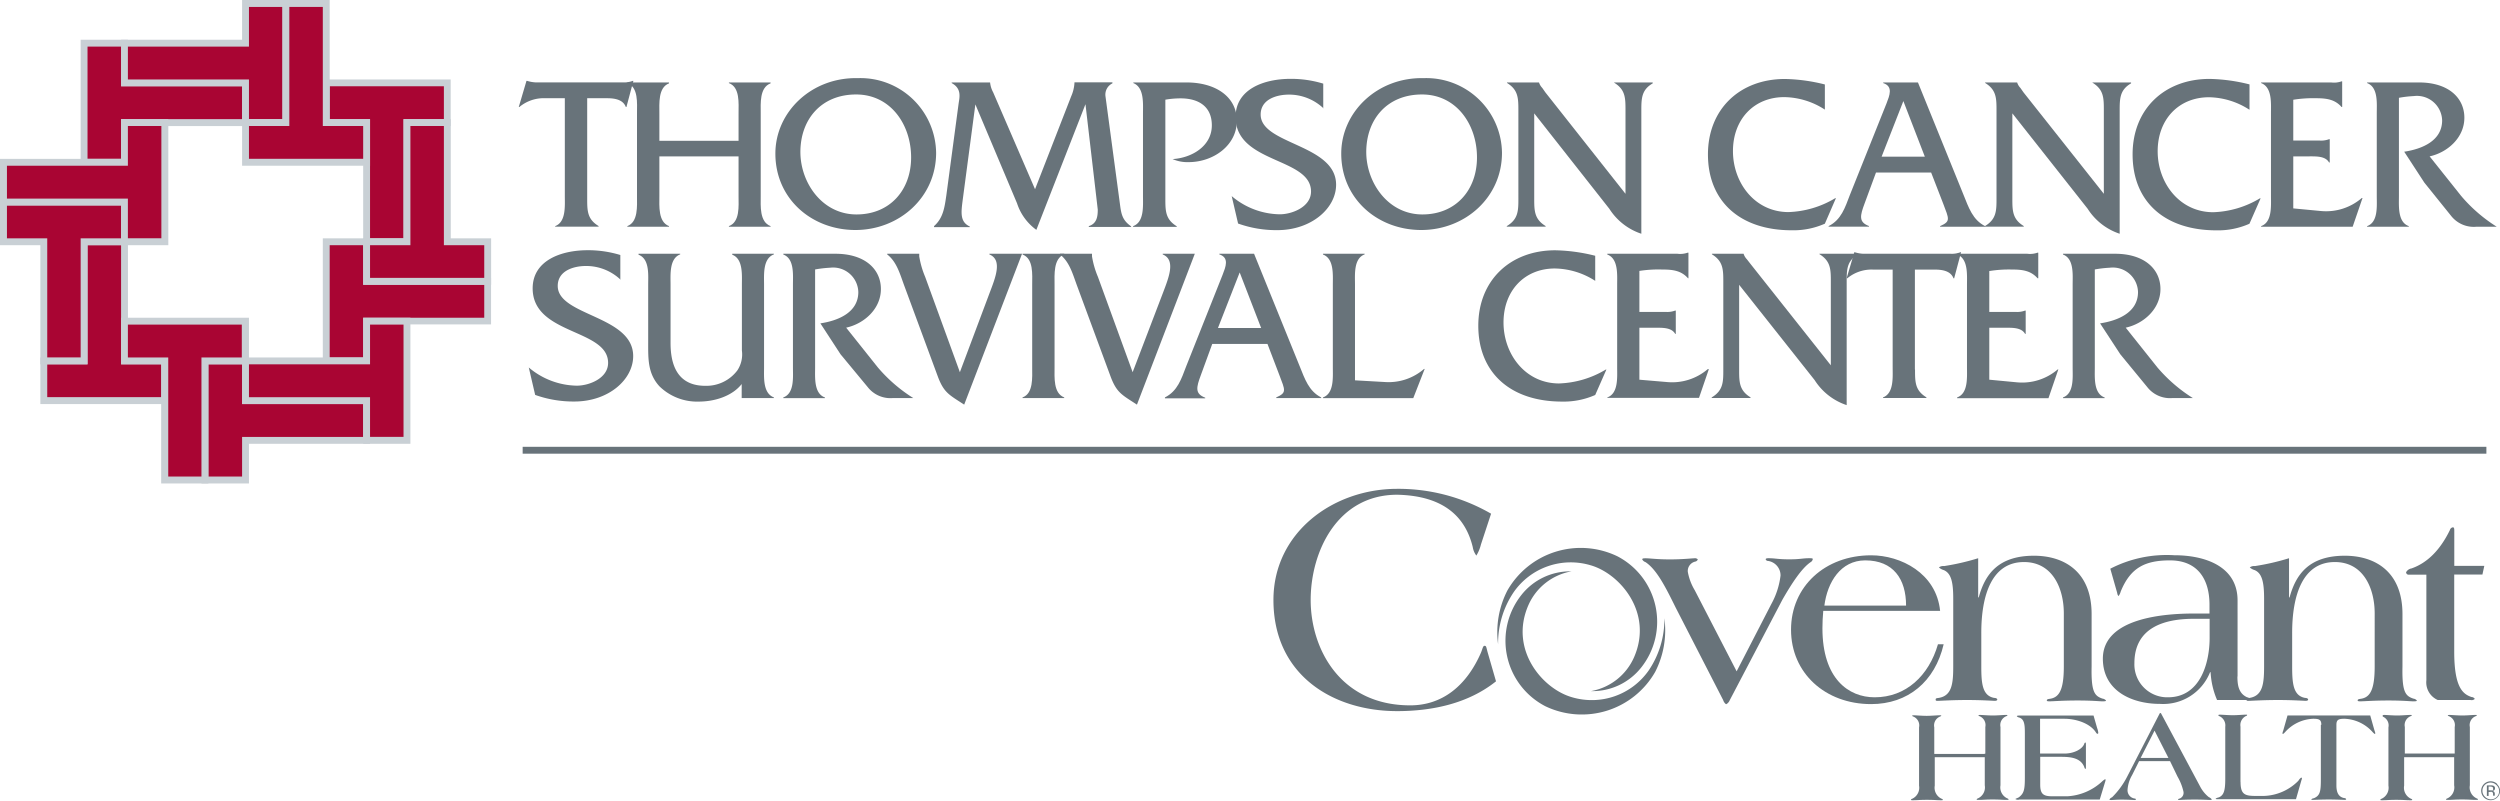 <svg id="Layer_1" data-name="Layer 1" xmlns="http://www.w3.org/2000/svg" viewBox="0 0 359.89 115.25"><defs><style>.cls-1{fill:#a90533;}.cls-2{fill:#c9d0d5;}.cls-3{stroke:#000;stroke-width:0.49px;}.cls-4{fill:#68737a;}</style></defs><title>thompson-cancer-survival-center</title><polygon class="cls-1" points="46.96 51.96 52.77 51.96 52.77 46.24 70.2 46.24 70.2 40.52 52.77 40.52 52.77 34.8 46.96 34.8 46.96 51.96"/><path class="cls-2" d="M53.27,52.45h-6.8V34.31h6.8V40H70.69v6.7H53.27v5.72Zm-5.81-1h4.82V45.74H69.71V41H52.28V35.3H47.46V51.46Z"/><polygon class="cls-1" points="46.96 11.93 46.96 17.65 52.77 17.65 52.77 34.8 58.58 34.8 58.58 17.65 64.39 17.65 64.39 11.93 46.96 11.93"/><path class="cls-2" d="M59.08,35.3h-6.8V18.14H46.47V11.44H64.88v6.71H59.08V35.3Zm-5.81-1h4.82V17.15H63.9V12.42H47.46v4.73h5.81V34.31Z"/><polygon class="cls-1" points="23.73 57.67 23.73 51.96 17.92 51.96 17.92 34.8 12.11 34.8 12.11 51.96 6.3 51.96 6.3 57.67 23.73 57.67"/><path class="cls-2" d="M24.22,58.17H5.81V51.46h5.81V34.31h6.8V51.46h5.81v6.71Zm-17.43-1H23.23V52.45H17.43V35.3H12.6V52.45H6.8v4.73Z"/><polygon class="cls-1" points="29.54 69.11 35.35 69.11 35.35 63.39 52.77 63.39 52.77 57.67 35.35 57.67 35.35 51.96 29.54 51.96 29.54 69.11"/><path class="cls-2" d="M35.84,69.6H29V51.46h6.8v5.72H53.27v6.71H35.84V69.6Zm-5.81-1h4.82V62.9H52.28V58.17H34.85V52.45H30V68.62Z"/><polygon class="cls-1" points="58.58 46.24 52.77 46.24 52.77 51.96 35.35 51.96 35.35 57.67 52.77 57.67 52.77 63.39 58.58 63.39 58.58 46.24"/><path class="cls-2" d="M59.08,63.89h-6.8V58.17H34.85V51.46H52.28V45.74h6.8V63.89Zm-5.81-1h4.82V46.73H53.27v5.72H35.84v4.73H53.27V62.9Z"/><polygon class="cls-1" points="70.2 40.52 70.2 34.8 64.39 34.8 64.39 17.65 58.58 17.65 58.58 34.8 52.77 34.8 52.77 40.52 70.2 40.52"/><path class="cls-2" d="M70.69,41H52.28V34.31h5.81V17.15h6.8V34.31h5.81V41ZM53.27,40H69.71V35.3H63.9V18.14H59.08V35.3H53.27V40Z"/><polygon class="cls-1" points="17.92 46.24 17.92 51.96 23.73 51.96 23.73 69.11 29.54 69.11 29.54 51.96 35.35 51.96 35.35 46.24 17.92 46.24"/><path class="cls-2" d="M30,69.6h-6.8V52.45H17.43V45.74H35.84v6.71H30V69.6Zm-5.81-1H29V51.46h5.81V46.73H18.41v4.73h5.81V68.62Z"/><polygon class="cls-1" points="0.49 29.08 0.49 34.8 6.3 34.8 6.3 51.96 12.11 51.96 12.11 34.8 17.92 34.8 17.92 29.08 0.49 29.08"/><path class="cls-2" d="M12.6,52.45H5.81V35.3H0V28.59H18.41V35.3H12.6V52.45Zm-5.81-1h4.82V34.31h5.81V29.58H1v4.73H6.8V51.46Z"/><polygon class="cls-1" points="12.11 23.37 17.92 23.37 17.92 17.65 35.35 17.65 35.35 11.93 17.92 11.93 17.92 6.21 12.11 6.21 12.11 23.37"/><path class="cls-2" d="M18.41,23.86h-6.8V5.72h6.8v5.72H35.84v6.71H18.41v5.72Zm-5.81-1h4.82V17.15H34.85V12.42H17.43V6.71H12.6V22.87Z"/><polygon class="cls-1" points="41.16 0.49 35.35 0.49 35.35 6.21 17.92 6.21 17.92 11.93 35.35 11.93 35.35 17.65 41.16 17.65 41.16 0.49"/><path class="cls-2" d="M41.65,18.14h-6.8V12.42H17.43V5.72H34.85V0h6.8V18.14Zm-5.81-1h4.82V1H35.84V6.71H18.41v4.73H35.84v5.72Z"/><polygon class="cls-1" points="52.77 23.37 52.77 17.65 46.96 17.65 46.96 0.49 41.16 0.49 41.16 17.65 35.35 17.65 35.35 23.37 52.77 23.37"/><path class="cls-2" d="M53.27,23.86H34.85V17.15h5.81V0h6.8V17.15h5.81v6.71Zm-17.43-1H52.28V18.14H46.47V1H41.65V18.14H35.84v4.73Z"/><polygon class="cls-1" points="23.73 17.65 17.92 17.65 17.92 23.37 0.49 23.37 0.49 29.08 17.92 29.08 17.92 34.8 23.73 34.8 23.73 17.65"/><path class="cls-2" d="M24.22,35.3h-6.8V29.58H0V22.87H17.43V17.15h6.8V35.3Zm-5.81-1h4.82V18.14H18.41v5.72H1v4.73H18.41v5.72Z"/><path class="cls-3" d="M35.35,34.8"/><rect class="cls-4" x="75.24" y="64.32" width="282.69" height="0.99"/><path class="cls-4" d="M215.36,98.08c-4,3.2-9.19,4.29-14.23,4.29-9.24,0-17.81-5.18-17.81-16,0-9.71,8.58-16,17.81-16a26.67,26.67,0,0,1,13.52,3.58l-1.46,4.43a5.57,5.57,0,0,1-.66,1.6,2.75,2.75,0,0,1-.52-1.23c-1-4.1-3.91-7.38-10.88-7.53-8.58,0-12.45,8.14-12.45,15.16s4.25,15.16,14.33,15.16c4.62,0,8.1-2.81,10.18-7.57,0.24-.57.28-1,0.52-1s0.24,0.14.42,0.85Z"/><path class="cls-4" d="M250,96.64l5-9.7a11.24,11.24,0,0,0,1.32-4.09,2.11,2.11,0,0,0-1.79-2.1,0.36,0.36,0,0,1-.35-0.23c0-.12.16-0.16,0.39-0.16,1,0,1.36.16,3,.16s1.87-.16,2.88-0.16c0.27,0,.51,0,0.51.12a0.63,0.63,0,0,1-.35.47c-1.28.9-2.65,3-4,5.34L249,100.81a1.12,1.12,0,0,1-.47.55h-0.08a1.17,1.17,0,0,1-.39-0.58l-6.82-13.28c-1.48-3-2.73-5.49-4.36-6.58a0.81,0.81,0,0,1-.47-0.39c0-.16.23-0.16,0.51-0.16,0.62,0,1.6.16,3.47,0.16s3.19-.16,3.51-0.16a0.56,0.56,0,0,1,.51.16,0.48,0.48,0,0,1-.35.31,1.39,1.39,0,0,0-1.09,1.48,7.82,7.82,0,0,0,1,2.65Z"/><path class="cls-4" d="M262.47,87.92c-0.08.9-.12,1.71-0.12,2.53,0,7.24,3.74,9.93,7.52,9.93,4.48,0,7.79-3.08,9.11-7.63h0.82c-1.25,5.37-5.14,8.61-10.44,8.61-6.62,0-11.53-4.48-11.53-10.71s4.91-10.71,11.53-10.71c4.25,0,9.39,2.57,9.93,8H262.47Zm11.92-.74c0-3.82-1.83-6.51-5.88-6.51-3.54,0-5.45,3.15-5.88,6.51h11.76Z"/><path class="cls-4" d="M284.77,86h0.08c0.9-3.31,2.8-6,7.95-6,4.28,0,8.3,2.22,8.3,8.41v7.52c-0.08,3.7.43,4.25,1.56,4.64a0.8,0.8,0,0,1,.51.27c0,0.12-.19.12-0.58,0.12s-1.36-.12-3.51-0.12-3.51.12-4,.12c-0.23,0-.43,0-0.43-0.12s0.08-.19.35-0.23c1.4-.16,2.1-1.21,2.1-4.67V88.31c0-3.58-1.6-7.4-5.73-7.4-4.64,0-6.15,4.75-6.15,10.21v4.75c0,2.45.12,4.29,1.87,4.6,0.27,0,.43.12,0.43,0.23s-0.12.19-.35,0.19-1.87-.12-4-0.12-3.89.12-4.17,0.12-0.35,0-.35-0.19,0.16-.19.43-0.23c1.95-.31,2.1-2.14,2.1-4.6V86.2c0-2.34-.27-3.66-1.36-4.13a1.72,1.72,0,0,1-.7-0.39,1.05,1.05,0,0,1,.74-0.19,33.94,33.94,0,0,0,4.91-1.13V86Z"/><path class="cls-4" d="M322.09,97.38c0,1.29.19,2.45,1.4,3a0.54,0.54,0,0,1,.39.23,0.48,0.48,0,0,1-.51.16h-4.21a11.62,11.62,0,0,1-.93-4h-0.08a7.26,7.26,0,0,1-7.21,4.56c-4.05,0-8.22-1.87-8.22-6.51,0-5.92,9-6.5,13.13-6.5h2.22V87.06c0-3.74-1.75-6.39-5.69-6.39-3.58,0-5.69,1.05-7.09,4.48a2,2,0,0,1-.31.66,0.7,0.7,0,0,1-.19-0.43l-1-3.51A17.68,17.68,0,0,1,313,79.93c4.44,0,9.11,1.6,9.11,6.5V97.38Zm-4-8.3h-2.3c-4.21,0-8.53,1.25-8.53,6.39a4.73,4.73,0,0,0,4.83,4.91c4.6,0,6-4.83,6-8.57V89.08Z"/><path class="cls-4" d="M329.52,86h0.08c0.9-3.31,2.8-6,7.95-6,4.28,0,8.3,2.22,8.3,8.41v7.52c-0.08,3.7.43,4.25,1.56,4.64a0.8,0.8,0,0,1,.51.27c0,0.12-.19.12-0.58,0.12s-1.36-.12-3.51-0.12-3.51.12-4,.12c-0.23,0-.43,0-0.43-0.12s0.08-.19.35-0.23c1.4-.16,2.1-1.21,2.1-4.67V88.31c0-3.58-1.6-7.4-5.73-7.4-4.63,0-6.15,4.75-6.15,10.21v4.75c0,2.45.12,4.29,1.87,4.6,0.27,0,.43.12,0.43,0.23s-0.12.19-.35,0.19-1.87-.12-4-0.12-3.9.12-4.17,0.12-0.35,0-.35-0.19,0.16-.19.43-0.23c1.95-.31,2.1-2.14,2.1-4.6V86.2c0-2.34-.27-3.66-1.36-4.13a1.72,1.72,0,0,1-.7-0.39,1.06,1.06,0,0,1,.74-0.19,34,34,0,0,0,4.91-1.13V86Z"/><path class="cls-4" d="M346.76,82.73a0.36,0.36,0,0,1-.39-0.35,1.08,1.08,0,0,1,.78-0.55c2.22-.78,4.09-2.57,5.53-5.53a0.52,0.52,0,0,1,.43-0.39c0.2,0,.2.27,0.2,0.55v5h4.32l-0.27,1.25H353.3V93.8c0,5.18,1.25,6.12,2.49,6.54a0.57,0.57,0,0,1,.47.27,0.65,0.65,0,0,1-.62.16h-4.71a2.77,2.77,0,0,1-1.64-2.84V82.73h-2.53Z"/><path class="cls-4" d="M285.8,108.48v-3.82a1.38,1.38,0,0,0-.81-1.55,0.46,0.46,0,0,1-.19-0.11c0-.06.11-0.08,0.28-0.08s1.21,0.08,1.81.08,1.51-.08,1.81-0.08,0.28,0,.28.08a0.46,0.46,0,0,1-.19.11,1.38,1.38,0,0,0-.81,1.55v8.39a1.74,1.74,0,0,0,1,1.89,0.23,0.23,0,0,1,.17.15c0,0.06-.11.06-0.3,0.06-0.68,0-.91-0.06-2-0.06s-1.3.06-2,.06c-0.19,0-.3,0-0.3-0.06a0.23,0.23,0,0,1,.17-0.15,1.74,1.74,0,0,0,1-1.89V109h-7.2v4.1a1.74,1.74,0,0,0,1,1.89,0.23,0.23,0,0,1,.17.15c0,0.06-.11.06-0.3,0.06-0.68,0-.91-0.06-2-0.06s-1.3.06-2,.06c-0.19,0-.3,0-0.3-0.06a0.23,0.23,0,0,1,.17-0.15,1.74,1.74,0,0,0,1-1.89v-8.39a1.38,1.38,0,0,0-.81-1.55,0.46,0.46,0,0,1-.19-0.11c0-.06.11-0.08,0.28-0.08s1.21,0.08,1.81.08,1.51-.08,1.82-0.08,0.28,0,.28.08a0.46,0.46,0,0,1-.19.11,1.38,1.38,0,0,0-.81,1.55v3.82h7.2Z"/><path class="cls-4" d="M293.69,108.48h3.5c1.38,0,2.59-.64,2.86-1.42a0.2,0.2,0,0,1,.15-0.17c0.06,0,.08.09,0.08,0.28v3.12c0,0.32,0,.4-0.08.4a0.37,0.37,0,0,1-.15-0.26c-0.55-1.4-2.1-1.48-3.42-1.48h-2.93v4c0,1.38.47,1.68,1.76,1.68h2.14a8,8,0,0,0,4.93-2.06,2.61,2.61,0,0,1,.51-0.4,0.05,0.05,0,0,1,.06.06,0.81,0.81,0,0,1,0,.15l-0.83,2.72H290.7a0.71,0.71,0,0,1-.57-0.07c0-.06.4-0.17,0.53-0.28,0.7-.55.83-1.08,0.83-2.8v-6.43c0-1.23-.08-2-0.83-2.23a0.68,0.68,0,0,1-.32-0.17c0-.08.08-0.11,0.36-0.11h10.68l0.51,1.78a2.72,2.72,0,0,1,.17.7,0.14,0.14,0,0,1-.09.15,0.32,0.32,0,0,1-.23-0.17c-0.79-1.3-2.8-2-4.58-2h-3.48v5Z"/><path class="cls-4" d="M307.93,109.58l-1,2a4.79,4.79,0,0,0-.66,2.16,1.2,1.2,0,0,0,1,1.21c0.15,0,.21.08,0.21,0.13s-0.09.09-.23,0.09-0.81-.06-1.85-0.06c-0.76,0-1.25.06-1.47,0.06s-0.25,0-.25-0.09a0.66,0.66,0,0,1,.36-0.3,11.6,11.6,0,0,0,2.19-3l4.63-9a0.27,0.27,0,0,1,.13-0.15h0a0.24,0.24,0,0,1,.15.15l5.56,10.4a4.79,4.79,0,0,0,1.27,1.57,1.17,1.17,0,0,1,.43.32c0,0.06-.09.09-0.26,0.09s-1-.06-2.12-0.06c-1.55,0-2.17.06-2.29,0.06a0.2,0.2,0,0,1-.19-0.06c0-.07.09-0.11,0.25-0.15a0.88,0.88,0,0,0,.53-1,7.75,7.75,0,0,0-.85-2.15l-1.08-2.23h-4.5Zm2.23-4.4-2,3.93h4Z"/><path class="cls-4" d="M322.54,112.58c0,1.89.72,2,2.33,2h1a7.28,7.28,0,0,0,5-2.19,1.45,1.45,0,0,1,.4-0.45,0.12,0.12,0,0,1,.11.13,2,2,0,0,1-.08.26l-0.78,2.72H319.38c-0.32,0-.42,0-0.42-0.09a1.4,1.4,0,0,1,.45-0.17c0.74-.32.93-1,0.93-2.7v-7.47a1.46,1.46,0,0,0-.81-1.51,0.23,0.23,0,0,1-.19-0.15c0-.06.11-0.08,0.28-0.08s1.21,0.08,1.82.08,1.51-.08,1.81-0.08,0.23,0,.23.09a0.24,0.24,0,0,1-.17.11,1.45,1.45,0,0,0-.78,1.53v7.92Z"/><path class="cls-4" d="M334.17,104.34c0-.74-0.32-0.87-1.17-0.87a5.71,5.71,0,0,0-4,1.87,2.19,2.19,0,0,1-.34.32,0.11,0.11,0,0,1-.09-0.11,3.06,3.06,0,0,1,.13-0.43l0.6-2.12h11.91l0.6,2.12a3.17,3.17,0,0,1,.13.43,0.11,0.11,0,0,1-.09.11,2.19,2.19,0,0,1-.34-0.32,5.7,5.7,0,0,0-4-1.87c-0.85,0-1.17.13-1.17,0.87v8.72c0,0.93.25,1.66,1.13,1.83a0.3,0.3,0,0,1,.28.15,0.17,0.17,0,0,1-.15.11c-0.13,0-1.29-.06-2.36-0.06s-2.19.06-2.33,0.06-0.17,0-.17-0.09a0.63,0.63,0,0,1,.36-0.15c0.87-.38,1-0.93,1-2.68v-7.88Z"/><path class="cls-4" d="M353.37,108.48v-3.82a1.38,1.38,0,0,0-.81-1.55,0.46,0.46,0,0,1-.19-0.11c0-.06.11-0.08,0.28-0.08s1.21,0.08,1.81.08,1.51-.08,1.81-0.08,0.28,0,.28.08a0.45,0.45,0,0,1-.19.11,1.38,1.38,0,0,0-.81,1.55v8.39a1.74,1.74,0,0,0,1,1.89,0.23,0.23,0,0,1,.17.15c0,0.06-.11.06-0.3,0.06-0.68,0-.91-0.06-2-0.06s-1.3.06-2,.06c-0.19,0-.3,0-0.3-0.06a0.23,0.23,0,0,1,.17-0.15,1.74,1.74,0,0,0,1-1.89V109h-7.2v4.1a1.74,1.74,0,0,0,1,1.89,0.23,0.23,0,0,1,.17.15c0,0.06-.11.06-0.3,0.06-0.68,0-.91-0.06-2-0.06s-1.3.06-2,.06c-0.19,0-.3,0-0.3-0.06a0.23,0.23,0,0,1,.17-0.15,1.74,1.74,0,0,0,1-1.89v-8.39a1.38,1.38,0,0,0-.81-1.55A0.46,0.46,0,0,1,343,103c0-.06.11-0.08,0.28-0.08s1.21,0.08,1.82.08,1.51-.08,1.81-0.08,0.28,0,.28.08a0.46,0.46,0,0,1-.19.11,1.38,1.38,0,0,0-.81,1.55v3.82h7.2Z"/><path class="cls-4" d="M239.6,89a13.13,13.13,0,0,1-2.27,7.53,10,10,0,0,1-11,3.85c-4.28-1.2-9.1-6.86-6.31-13.26a8.36,8.36,0,0,1,6.2-4.87A8.94,8.94,0,0,0,219,85.67a10.61,10.61,0,0,0,3.47,16,12.16,12.16,0,0,0,15.8-4.94A13.1,13.1,0,0,0,239.6,89Z"/><path class="cls-4" d="M215.66,92.74a13.12,13.12,0,0,1,2.27-7.53,10,10,0,0,1,11-3.85c4.28,1.2,9.1,6.86,6.3,13.26a8.36,8.36,0,0,1-6.2,4.87,8.94,8.94,0,0,0,7.25-3.42,10.61,10.61,0,0,0-3.47-16A12.16,12.16,0,0,0,217,85,13.1,13.1,0,0,0,215.66,92.74Z"/><path class="cls-4" d="M359.36,113a1.18,1.18,0,1,1-1.66,1.67,1.15,1.15,0,0,1-.34-0.84A1.17,1.17,0,0,1,359.36,113Zm0.14-.13a1.36,1.36,0,1,0,.4,1A1.31,1.31,0,0,0,359.49,112.92Zm-0.76.9a0.72,0.72,0,0,1-.25,0h-0.24v-0.54h0.22a0.69,0.69,0,0,1,.32.06,0.23,0.23,0,0,1,.1.22A0.23,0.23,0,0,1,358.73,113.82Zm-0.75.81h0.26V114h0.21a0.63,0.63,0,0,1,.29,0,0.37,0.37,0,0,1,.14.34v0.2h0.25v0a0.23,0.23,0,0,1,0-.08s0-.08,0-0.11v-0.11a0.41,0.41,0,0,0-.08-0.23,0.37,0.37,0,0,0-.26-0.15,0.58,0.58,0,0,0,.22-0.07,0.33,0.33,0,0,0,.15-0.3,0.37,0.37,0,0,0-.23-0.38,1.15,1.15,0,0,0-.41-0.05H358v1.5Z"/><path class="cls-4" d="M84.53,28.54c0,1.8,0,3,1.64,4v0.09H79.92V32.55c1.58-.6,1.39-2.9,1.39-4.33V14.14H78.53a5.48,5.48,0,0,0-3.76,1.26H74.68l1.11-3.76h0.09a5,5,0,0,0,1.2.22H89.64a3.52,3.52,0,0,0,1.45-.22h0.09l-1,3.76H90.09c-0.41-1.1-1.67-1.26-2.72-1.26H84.53v14.4Z"/><path class="cls-4" d="M94.92,22.51v5.71c0,1.42-.19,3.73,1.39,4.33v0.09h-6V32.55c1.58-.6,1.39-2.9,1.39-4.33V16.29c0-1.42.22-3.73-1.39-4.33V11.87h6V12c-1.58.6-1.39,2.9-1.39,4.36v3.91h11.4V16.32c0-1.45.22-3.76-1.39-4.36V11.87h6V12c-1.61.6-1.42,2.9-1.42,4.33V28.22c0,1.42-.19,3.73,1.42,4.33v0.09h-6V32.55c1.61-.6,1.39-2.9,1.39-4.33V22.51H94.92Z"/><path class="cls-4" d="M134.76,22c0,6.44-5.34,11.11-11.62,11.11s-11.52-4.48-11.52-11c0-6,5.21-11,11.84-10.86A10.9,10.9,0,0,1,134.76,22Zm-19.54-.13c0,4.42,3.13,9,8.08,9,4.8,0,7.86-3.5,7.86-8.21s-2.94-9.06-7.92-9.06S115.22,17.14,115.22,21.91Z"/><path class="cls-4" d="M154.21,13.85a5.55,5.55,0,0,0,.47-2v0h5.46V12a1.8,1.8,0,0,0-1,1.86l2.08,15.5c0.19,1.48.35,2.34,1.61,3.22v0.09h-6.09V32.55c1.11-.35,1.29-1.29,1.29-2.37L156.26,15l-7.07,18.09a7.64,7.64,0,0,1-2.78-3.82l-6-14.24-1.8,13.58c-0.25,1.93-.47,3.32,1,4v0.09h-5.15V32.55c1.33-1.17,1.52-2.72,1.77-4.42L138,14.9c0.13-.88.47-2.15-1-2.94V11.87h5.53v0a3.74,3.74,0,0,0,.44,1.42L149,27.24Z"/><path class="cls-4" d="M170.82,11.87c4.1,0,7.23,2,7.23,5.53s-3.38,5.94-6.95,5.94a5.27,5.27,0,0,1-2.3-.44c2.72-.16,5.65-1.83,5.65-4.86,0-2.78-2-3.88-4.48-3.88a12.77,12.77,0,0,0-2.21.19V28.57c0,1.77,0,3,1.64,4v0.09h-6.28V32.55c1.61-.57,1.42-2.9,1.42-4.33V16.32c0-1.42.19-3.73-1.39-4.36V11.87h7.67Z"/><path class="cls-4" d="M190.55,15.62a7.19,7.19,0,0,0-5-2c-1.8,0-4.07.69-4.07,2.87,0,4.33,10.86,4.26,10.86,10.1,0,3.38-3.54,6.54-8.46,6.54a16.35,16.35,0,0,1-5.65-.95l-0.92-3.95a10.93,10.93,0,0,0,6.91,2.62c1.8,0,4.51-1.07,4.51-3.28,0-4.93-10.86-4-10.86-10.73,0-4,4.07-5.49,7.92-5.49a15.87,15.87,0,0,1,4.7.69v3.57Z"/><path class="cls-4" d="M216.22,22c0,6.44-5.34,11.11-11.62,11.11s-11.52-4.48-11.52-11c0-6,5.21-11,11.84-10.86A10.9,10.9,0,0,1,216.22,22Zm-19.54-.13c0,4.42,3.13,9,8.08,9,4.8,0,7.86-3.5,7.86-8.21s-2.94-9.06-7.92-9.06S196.68,17.14,196.68,21.91Z"/><path class="cls-4" d="M220.86,28.54c0,1.77,0,3,1.64,4v0.09h-5.59V32.55c1.67-1,1.67-2.24,1.67-4V15.94c0-1.77,0-3-1.64-4V11.87h4.61v0a2,2,0,0,0,.47.79l0.44,0.63L234,27.9v-12c0-1.77,0-3-1.64-4V11.87h5.56V12c-1.64.95-1.64,2.21-1.64,4V33.65a8.73,8.73,0,0,1-4.61-3.6L220.86,16.32V28.54Z"/><path class="cls-4" d="M262.7,15.78a11,11,0,0,0-5.84-1.8c-4.36,0-7.39,3.19-7.39,7.77s3.16,8.78,8,8.78a13.91,13.91,0,0,0,6.72-2h0.1L262.7,32.2a11.19,11.19,0,0,1-4.77.95c-7.45,0-12.06-4.17-12.06-10.92,0-6.54,4.61-10.86,11.08-10.86a25.22,25.22,0,0,1,5.75.79v3.63Z"/><path class="cls-4" d="M270.06,24.84l-1.64,4.45c-0.66,1.77-.88,2.68.63,3.25v0.09h-5.81V32.55c1.83-.92,2.37-2.68,3.06-4.48l5.27-13.17c0.44-1.14,1-2.46-.47-2.94V11.87h5l6.57,16.2c0.73,1.8,1.3,3.57,3.09,4.48v0.09h-6.47V32.55c1.55-.69,1.29-1,0.44-3.25L278,24.84h-8ZM274,14.55l-3.13,8h6.22Z"/><path class="cls-4" d="M289.69,28.54c0,1.77,0,3,1.64,4v0.09h-5.59V32.55c1.67-1,1.67-2.24,1.67-4V15.94c0-1.77,0-3-1.64-4V11.87h4.61v0a2,2,0,0,0,.47.79l0.44,0.63L302.86,27.9v-12c0-1.77,0-3-1.64-4V11.87h5.56V12c-1.64.95-1.64,2.21-1.64,4V33.65a8.73,8.73,0,0,1-4.61-3.6L289.69,16.32V28.54Z"/><path class="cls-4" d="M323.79,15.78A11,11,0,0,0,318,14c-4.36,0-7.39,3.19-7.39,7.77s3.16,8.78,8,8.78a13.91,13.91,0,0,0,6.72-2h0.1l-1.61,3.66a11.19,11.19,0,0,1-4.77.95C311.57,33.15,307,29,307,22.22c0-6.54,4.61-10.86,11.08-10.86a25.22,25.22,0,0,1,5.75.79v3.63Z"/><path class="cls-4" d="M330.14,30l4,0.38A7.87,7.87,0,0,0,340,28.5h0.1l-1.42,4.14H325.5V32.55c1.61-.57,1.42-2.9,1.42-4.33V16.32c0-1.45.19-3.76-1.42-4.36V11.87h10.1a3.22,3.22,0,0,0,1.48-.16h0.09V15.4h-0.09c-1-1.14-2.27-1.26-3.73-1.26a17.8,17.8,0,0,0-3.22.22v5.87h3.76a3.23,3.23,0,0,0,1.39-.19h0.1v3.35h-0.1c-0.5-.92-1.83-0.88-2.81-0.88h-2.34V30Z"/><path class="cls-4" d="M348.23,11.87c4.23,0,6.53,2.21,6.53,5.08s-2.43,5-5,5.56l4.55,5.71a22.13,22.13,0,0,0,5.11,4.42H356.5a4.15,4.15,0,0,1-3.66-1.58L349,26.29l-2.9-4.45c2.53-.38,5.46-1.55,5.46-4.51a3.63,3.63,0,0,0-4.07-3.5,16.6,16.6,0,0,0-2.15.25V28.22c0,1.45-.19,3.76,1.42,4.33v0.09h-6V32.55c1.61-.57,1.39-2.9,1.39-4.33V16.32c0-1.45.22-3.76-1.39-4.36V11.87h7.51Z"/><path class="cls-4" d="M89.36,40.29a7.19,7.19,0,0,0-5-2c-1.8,0-4.07.69-4.07,2.87,0,4.33,10.86,4.26,10.86,10.1,0,3.38-3.54,6.54-8.46,6.54a16.35,16.35,0,0,1-5.65-.95l-0.92-3.95a10.93,10.93,0,0,0,6.91,2.62c1.8,0,4.51-1.07,4.51-3.28,0-4.93-10.86-4-10.86-10.73,0-4,4.07-5.49,7.92-5.49a15.86,15.86,0,0,1,4.7.69v3.57Z"/><path class="cls-4" d="M106.82,55.22c-1.39,1.83-4,2.59-6.19,2.59a7.75,7.75,0,0,1-5.71-2.21c-1.67-1.83-1.61-3.95-1.61-6.22V41c0-1.42.22-3.73-1.39-4.33V36.53h6v0.09c-1.58.6-1.39,2.9-1.39,4.33v8.43c0,4.2,1.77,6.16,5,6.16a5.58,5.58,0,0,0,4.61-2.21,4.16,4.16,0,0,0,.66-2.87V41c0-1.42.19-3.73-1.39-4.33V36.53h6l0,0.09c-1.61.6-1.42,2.9-1.42,4.36v11.9c0,1.42-.19,3.73,1.42,4.33v0.09h-4.64V55.22Z"/><path class="cls-4" d="M120.27,36.53c4.23,0,6.54,2.21,6.54,5.08s-2.43,5-5,5.56l4.55,5.71a22.13,22.13,0,0,0,5.11,4.42h-2.9a4.15,4.15,0,0,1-3.66-1.58L121,51l-2.9-4.45c2.53-.38,5.46-1.55,5.46-4.51a3.63,3.63,0,0,0-4.07-3.5,16.63,16.63,0,0,0-2.15.25V52.89c0,1.45-.19,3.76,1.42,4.33v0.09h-6V57.21c1.61-.57,1.39-2.9,1.39-4.33V41c0-1.45.22-3.76-1.39-4.36V36.53h7.51Z"/><path class="cls-4" d="M142.43,42.25c0.85-2.24,1.93-4.83,0-5.62V36.53h4.7l-8.33,21.72c-2.21-1.45-2.94-1.7-3.85-4.2l-4.77-12.91c-0.6-1.61-1.07-3.44-2.46-4.51V36.53h4.61l0,0.38a12.9,12.9,0,0,0,.85,2.94l5,13.73Z"/><path class="cls-4" d="M148.59,41c0-1.45.22-3.76-1.39-4.36V36.53h6v0.09c-1.58.6-1.39,2.94-1.39,4.36v11.9c0,1.42-.19,3.73,1.39,4.33v0.09h-6V57.21c1.58-.57,1.39-2.9,1.39-4.33V41Z"/><path class="cls-4" d="M167.38,42.25c0.85-2.24,1.93-4.83,0-5.62V36.53H172l-8.33,21.72c-2.21-1.45-2.94-1.7-3.85-4.2l-4.77-12.91c-0.6-1.61-1.07-3.44-2.46-4.51V36.53h4.61l0,0.38a12.9,12.9,0,0,0,.85,2.94l5,13.73Z"/><path class="cls-4" d="M174.51,49.51L172.87,54c-0.66,1.77-.88,2.68.63,3.25v0.09H167.7V57.21c1.83-.92,2.37-2.68,3.06-4.48L176,39.56c0.44-1.14,1-2.46-.47-2.94V36.53h5l6.57,16.2c0.73,1.8,1.3,3.57,3.09,4.48v0.09h-6.47V57.21c1.55-.69,1.29-1,0.44-3.25l-1.7-4.45h-8Zm3.95-10.29-3.13,8h6.22Z"/><path class="cls-4" d="M199.46,55A7.77,7.77,0,0,0,205,53.11h0.09l-1.64,4.2h-13V57.21c1.61-.57,1.42-2.9,1.42-4.33V41c0-1.45.19-3.76-1.42-4.36V36.53h6v0.09c-1.61.6-1.39,2.94-1.39,4.36V54.75Z"/><path class="cls-4" d="M229.67,40.45a11,11,0,0,0-5.84-1.8c-4.36,0-7.39,3.19-7.39,7.77s3.16,8.78,8,8.78a13.92,13.92,0,0,0,6.72-2h0.09l-1.61,3.66a11.19,11.19,0,0,1-4.77.95c-7.45,0-12.06-4.17-12.06-10.92,0-6.54,4.61-10.86,11.08-10.86a25.24,25.24,0,0,1,5.75.79v3.63Z"/><path class="cls-4" d="M236,54.66L240,55a7.87,7.87,0,0,0,5.84-1.86H246l-1.42,4.14H231.38V57.21c1.61-.57,1.42-2.9,1.42-4.33V41c0-1.45.19-3.76-1.42-4.36V36.53h10.1a3.22,3.22,0,0,0,1.48-.16h0.1v3.69H243c-1-1.14-2.27-1.26-3.73-1.26A17.76,17.76,0,0,0,236,39V44.9h3.76a3.24,3.24,0,0,0,1.39-.19h0.09v3.35h-0.09c-0.51-.92-1.83-0.88-2.81-0.88H236v7.48Z"/><path class="cls-4" d="M250.36,53.2c0,1.77,0,3,1.64,4v0.09h-5.59V57.21c1.67-1,1.67-2.24,1.67-4V40.61c0-1.77,0-3-1.64-4V36.53H251v0a2,2,0,0,0,.47.79L252,38l11.56,14.59v-12c0-1.77,0-3-1.64-4V36.53h5.56v0.09c-1.64.95-1.64,2.21-1.64,4V58.32a8.73,8.73,0,0,1-4.61-3.6L250.36,41V53.2Z"/><path class="cls-4" d="M275.68,53.2c0,1.8,0,3,1.64,4v0.09h-6.25V57.21c1.58-.6,1.39-2.9,1.39-4.33V38.81h-2.78a5.48,5.48,0,0,0-3.76,1.26h-0.09l1.11-3.76H267a5,5,0,0,0,1.2.22h12.57a3.51,3.51,0,0,0,1.45-.22h0.09l-1,3.76h-0.09c-0.41-1.1-1.67-1.26-2.72-1.26h-2.84V53.2Z"/><path class="cls-4" d="M286.38,54.66l4,0.38a7.87,7.87,0,0,0,5.84-1.86h0.09l-1.42,4.14H281.74V57.21c1.61-.57,1.42-2.9,1.42-4.33V41c0-1.45.19-3.76-1.42-4.36V36.53h10.1a3.22,3.22,0,0,0,1.48-.16h0.1v3.69h-0.1c-1-1.14-2.27-1.26-3.73-1.26a17.76,17.76,0,0,0-3.22.22V44.9h3.76a3.24,3.24,0,0,0,1.39-.19h0.09v3.35h-0.09c-0.51-.92-1.83-0.88-2.81-0.88h-2.34v7.48Z"/><path class="cls-4" d="M304.47,36.53c4.23,0,6.54,2.21,6.54,5.08s-2.43,5-5,5.56l4.55,5.71a22.14,22.14,0,0,0,5.11,4.42h-2.9a4.15,4.15,0,0,1-3.66-1.58L305.23,51l-2.91-4.45c2.53-.38,5.46-1.55,5.46-4.51a3.63,3.63,0,0,0-4.07-3.5,16.61,16.61,0,0,0-2.15.25V52.89c0,1.45-.19,3.76,1.42,4.33v0.09h-6V57.21c1.61-.57,1.39-2.9,1.39-4.33V41c0-1.45.22-3.76-1.39-4.36V36.53h7.51Z"/></svg>